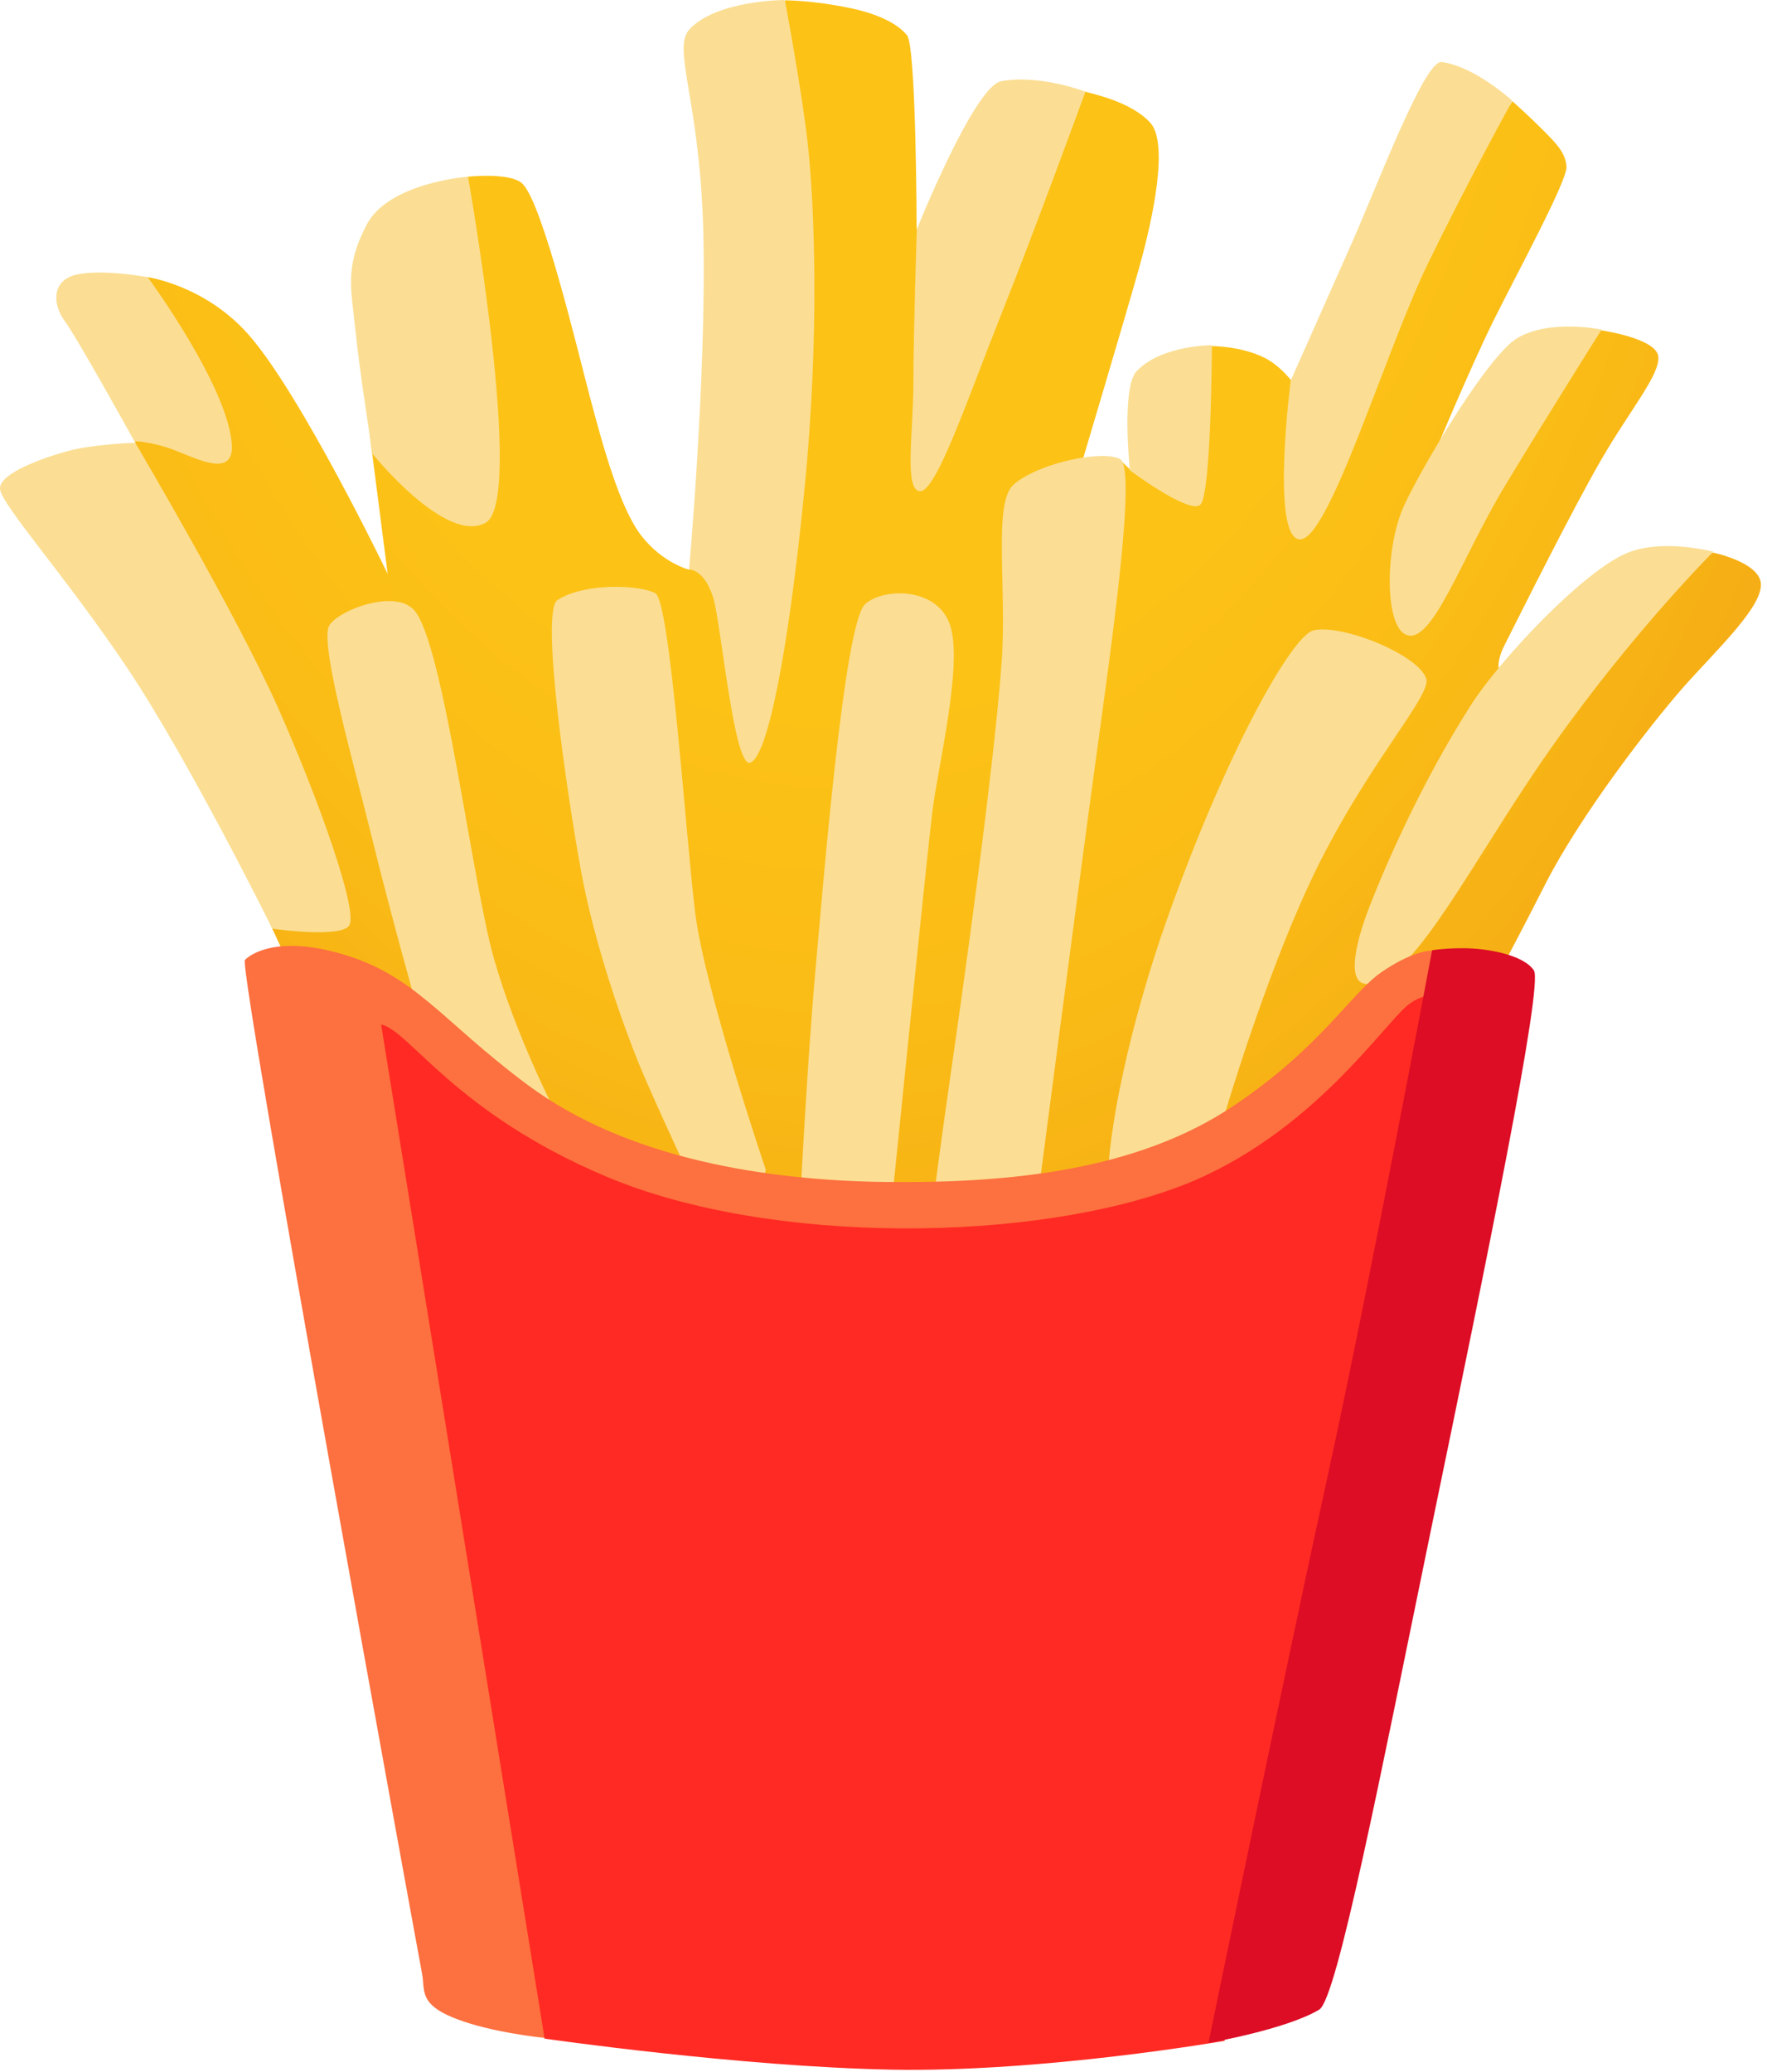 <svg width="58" height="68" viewBox="0 0 58 68" fill="none" xmlns="http://www.w3.org/2000/svg">
<path d="M9.523 31.747L8.049 28.547L4.444 14.529L3.527 12.347L4.849 9.096C4.849 9.096 6.722 9.36 8.151 10.974C9.889 12.943 12.724 18.832 12.724 18.832L12.127 14.186L15.362 5.799C15.362 5.799 16.779 5.647 17.156 6.036C17.826 6.722 18.968 11.537 19.372 13.061C19.777 14.586 20.34 16.667 21.049 17.578C21.758 18.489 22.624 18.698 22.624 18.698L25.161 8.899L25.768 0.011C25.768 0.011 26.657 0.006 27.9 0.264C28.839 0.461 29.469 0.782 29.773 1.159C30.077 1.536 30.088 7.526 30.088 7.526C30.088 7.526 35.449 2.959 35.623 3.009C35.994 3.111 37.148 3.364 37.755 4.027C38.362 4.686 37.856 7.127 37.401 8.752C36.945 10.378 35.37 15.66 35.37 15.66L36.793 15.12L37.108 15.424L39.758 11.357C39.758 11.357 40.714 11.351 41.49 11.734C42.334 12.15 42.84 13.174 42.84 13.174L49.646 3.324C49.646 3.324 50.164 3.786 50.619 4.241C51.075 4.697 51.396 5.018 51.418 5.479C51.441 5.934 49.798 8.966 49.039 10.491C48.279 12.015 47.008 15.064 47.008 15.064L52.543 10.839C52.543 10.839 54.377 11.098 54.433 11.706C54.484 12.313 53.511 13.438 52.543 15.114C51.576 16.791 49.956 20.042 49.393 21.156C48.831 22.269 49.596 22.326 49.596 22.326L56.227 18.135C56.227 18.135 57.656 18.427 57.791 19.091C57.943 19.851 56.301 21.364 55.232 22.579C54.163 23.799 51.879 26.741 50.715 29.031C49.551 31.32 48.769 32.749 48.769 32.749L38.672 42.767L11.807 41.141L9.523 31.747Z" fill="url(#paint0_radial_7_187)"/>
<path d="M43.11 20.689C42.435 20.846 40.303 24.536 38.312 30.15C37.114 33.525 36.321 37.215 36.366 38.981C36.411 40.748 39.077 40.208 39.077 40.208L40.208 36.54C40.208 36.54 41.473 32.237 42.969 29.025C44.719 25.256 46.986 22.86 46.817 22.281C46.592 21.504 44.061 20.464 43.11 20.689ZM49.809 11.092C48.864 11.644 46.733 15.21 46.097 16.571C45.461 17.933 45.439 20.492 46.136 20.824C46.997 21.229 47.953 18.337 49.404 15.936C50.856 13.534 52.571 10.817 52.571 10.817C52.571 10.817 50.895 10.457 49.809 11.092ZM53.387 18.157C51.941 18.771 49.247 21.645 48.313 23.091C46.592 25.762 45.326 28.749 44.871 29.97C44.421 31.191 44.055 32.867 45.461 32.096C46.867 31.326 48.673 27.703 50.985 24.446C53.663 20.666 56.239 18.107 56.239 18.107C56.239 18.107 54.562 17.657 53.387 18.157ZM47.318 2.036C46.761 1.969 45.236 6.019 44.376 7.965C43.515 9.911 42.367 12.488 42.367 12.488C42.367 12.488 41.704 17.612 42.654 17.702C43.605 17.792 45.467 11.543 46.856 8.679C48.212 5.889 49.641 3.308 49.641 3.308C49.641 3.308 48.403 2.171 47.318 2.036ZM37.305 12.184C36.804 12.713 37.086 15.435 37.086 15.435C37.086 15.435 39.032 16.886 39.398 16.566C39.763 16.245 39.78 11.329 39.78 11.329C39.78 11.329 38.121 11.323 37.305 12.184ZM33.283 15.891C32.58 16.481 33.058 19.249 32.878 21.729C32.608 25.442 31.523 33.047 31.202 35.269C30.881 37.491 30.566 39.932 30.566 39.932L34.054 39.386C34.054 39.386 35.409 29.019 35.955 25.031C36.501 21.043 37.311 15.39 36.771 15.069C36.225 14.76 34.144 15.165 33.283 15.891ZM32.861 2.666C31.973 2.835 30.094 7.526 30.094 7.526C30.094 7.526 29.981 10.912 29.981 12.544C29.981 14.175 29.666 16.121 30.206 16.121C30.746 16.121 31.793 12.999 32.878 10.283C33.964 7.566 35.629 3.009 35.629 3.009C35.629 3.009 34.121 2.43 32.861 2.666ZM22.641 0.951C22.027 1.597 23.001 3.263 23.091 7.83C23.181 12.403 22.618 18.692 22.618 18.692C22.618 18.692 23.102 18.658 23.406 19.598C23.664 20.391 24.086 25.211 24.626 25.031C25.172 24.851 25.847 21.634 26.392 16.2C26.938 10.766 26.707 6.559 26.527 4.838C26.348 3.116 25.762 0 25.762 0C25.762 0 23.546 0 22.641 0.951ZM15.362 5.799C15.362 5.799 12.746 5.985 12.026 7.391C11.301 8.797 11.531 9.478 11.666 10.834C11.801 12.189 12.229 14.895 12.229 14.895C12.229 14.895 14.631 17.882 15.941 17.156C17.252 16.436 15.362 5.799 15.362 5.799ZM4.849 9.096C4.849 9.096 3.397 8.826 2.537 9.006C1.676 9.186 1.721 10.001 2.132 10.547C2.537 11.092 4.41 14.479 4.41 14.479C4.41 14.479 4.967 14.49 5.692 14.76C6.418 15.03 7.661 15.705 7.611 14.619C7.521 12.724 4.849 9.096 4.849 9.096ZM8.938 30.476C8.938 30.476 6.204 24.947 4.168 21.909C2.132 18.872 0 16.521 0 16.026C0 15.525 1.406 15.03 2.216 14.805C3.026 14.58 4.438 14.529 4.438 14.529C4.438 14.529 7.785 20.188 9.146 23.271C10.508 26.353 11.773 29.942 11.458 30.381C11.171 30.774 9.141 30.51 8.938 30.476ZM10.777 20.599C10.564 21.392 11.593 24.992 12.229 27.574C12.864 30.156 13.635 32.873 13.635 32.873L15.806 37.311L18.208 36.45C18.208 36.45 16.942 34.003 16.217 31.472C15.491 28.929 14.552 21.043 13.584 20.014C12.909 19.288 10.918 20.104 10.777 20.599ZM18.298 19.693C17.73 20.064 18.613 26.078 19.069 28.569C19.524 31.061 20.475 33.688 20.97 34.909C21.471 36.129 22.916 39.212 22.916 39.212C22.916 39.212 24.413 40.978 24.457 40.798C24.503 40.618 25.138 38.396 25.138 38.396C25.138 38.396 23.141 32.507 22.821 29.97C22.506 27.433 22.005 19.738 21.51 19.468C21.015 19.198 19.204 19.108 18.298 19.693ZM28.395 19.828C27.714 20.458 27.039 28.794 26.764 31.871C26.488 34.948 26.263 39.476 26.263 39.476L29.295 39.251C29.295 39.251 30.426 28.069 30.606 26.617C30.786 25.166 31.601 21.864 31.196 20.548C30.791 19.243 28.98 19.288 28.395 19.828Z" fill="#FBDE93"/>
<path d="M8.038 31.506C7.847 31.939 13.759 64.288 13.854 64.772C13.95 65.256 13.759 65.694 14.676 66.127C15.598 66.561 17.038 66.791 17.961 66.892C18.883 66.988 25.234 66.999 25.284 66.229C25.335 65.453 44.319 37.8 44.319 37.8C44.319 37.8 47.818 31.933 47.576 31.449C47.334 30.966 46.389 31.191 45.36 31.894C44.331 32.602 43.38 34.352 40.489 36.292C37.356 38.396 33.204 38.841 29.031 38.79C25.183 38.739 20.61 38.042 17.336 35.617C14.456 33.48 13.607 31.939 11.042 31.258C8.781 30.656 8.038 31.506 8.038 31.506Z" fill="#FD703F"/>
<path d="M12.51 33.621L17.876 66.904C17.876 66.904 24.272 67.826 29.256 67.922C34.245 68.017 40.191 66.977 40.191 66.977L44.511 52.374L48.178 33.109C48.178 33.109 47.273 32.203 46.254 32.951C45.472 33.525 43.059 37.26 38.796 38.908C33.986 40.764 25.318 40.899 19.907 38.616C14.946 36.529 13.432 33.812 12.51 33.621Z" fill="#FF2A23"/>
<path d="M43.301 65.953C42.21 66.606 39.667 67.044 39.667 67.044C39.667 67.044 42.188 54.793 43.588 48.398C44.989 42.002 47.008 31.185 47.008 31.185C47.008 31.185 47.818 31.056 48.651 31.157C49.596 31.275 50.158 31.551 50.349 31.849C50.659 32.333 48.797 41.366 46.974 50.186C45.309 58.286 43.881 65.61 43.301 65.953Z" fill="#DC0D25"/>
<defs>
<radialGradient id="paint0_radial_7_187" cx="0" cy="0" r="1" gradientUnits="userSpaceOnUse" gradientTransform="translate(27.429 -10.109) scale(49.798 74.289)">
<stop offset="0.447" stop-color="#FCC216"/>
<stop offset="0.59" stop-color="#FABB16"/>
<stop offset="0.794" stop-color="#F3A814"/>
<stop offset="0.921" stop-color="#ED9913"/>
</radialGradient>
</defs>
</svg>
